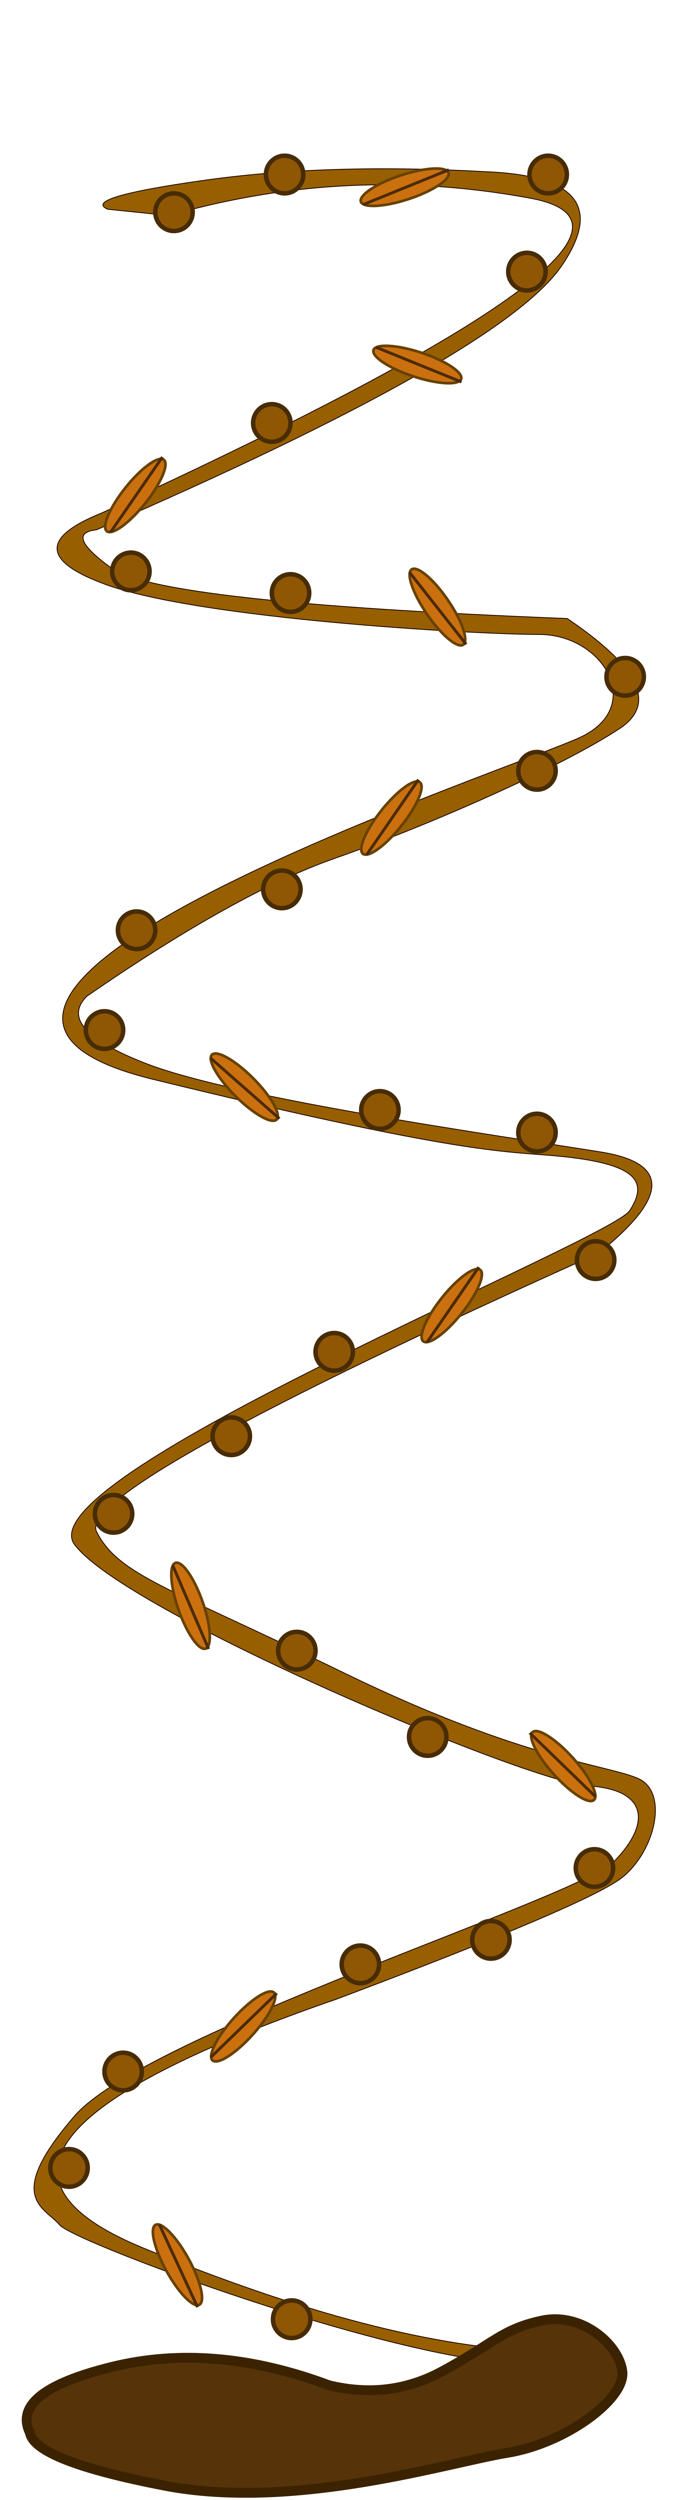 <?xml version="1.0" encoding="utf-8"?>
<svg version="1.1" preserveAspectRatio="xMidYMid meet" viewBox="0 -166.059 712 2792.059" width="712" height="2626" xmlns="http://www.w3.org/2000/svg">
  <defs>
    <path d="M97.86 67.61C78.1 59.01 114.05 48.25 205.7 35.35C297.34 22.45 401.89 19.23 519.33 25.68C621.96 29.44 650.77 64.38 605.77 130.5C560.77 196.61 387.35 294.98 85.51 425.6C60.81 428.29 66.3 442.53 101.97 468.33C137.65 494.13 307.56 512.95 611.73 524.77C692.27 579.06 711.96 619.92 670.8 647.33C609.06 688.45 462.53 753.76 352.22 792.46C278.69 818.26 186.21 869.6 74.81 946.47C50.66 970.12 72.34 995.11 139.84 1021.45C241.09 1060.96 534.15 1102.08 649.4 1120.62C726.23 1132.99 725.4 1170.61 646.93 1233.51C256.18 1408.74 69.05 1512.48 85.51 1544.73C110.21 1593.11 163.71 1606.01 362.93 1702.77C562.14 1799.52 657.63 1805.17 691.38 1820.49C725.13 1835.81 710.31 1900.31 674.09 1930.14C649.94 1950.03 543.48 1995.45 354.69 2066.41C30.91 2178.21 -41.54 2270.94 137.37 2344.58C316.28 2418.22 465.4 2456.78 584.75 2460.26C667.66 2459.55 667.66 2463.86 584.75 2473.2C460.39 2487.21 61.98 2339.53 44.37 2319.05C26.76 2298.57 -18.36 2288.87 60.88 2197.24C140.12 2105.61 624.37 1953.61 664.43 1912.65C704.49 1871.69 703.61 1832.88 635.38 1828.57C567.14 1824.26 117.01 1634.53 60.88 1559.07C4.75 1483.62 659.59 1219.51 681.6 1186.09C703.61 1152.68 686 1135.43 616.67 1126.8C547.33 1118.18 524.22 1131.12 148.93 1039.49C-226.37 947.86 556.14 691.3 627.67 656.81C699.21 622.31 651.89 542.54 580.35 542.54C508.81 542.54 200.65 525.29 95 486.49C24.56 460.61 23.46 434.02 91.7 406.71C547.33 197.59 706.91 80.45 570.44 55.29C433.97 30.14 299.34 36.61 166.53 74.7L97.86 67.61Z" id="b1Rwq3SyMJ"/>
    <path d="M192.95 70.92C192.95 82.53 183.58 91.95 172.04 91.95C160.5 91.95 151.13 82.53 151.13 70.92C151.13 59.32 160.5 49.9 172.04 49.9C183.58 49.9 192.95 59.32 192.95 70.92Z" id="hFsqFpSnY"/>
    <path d="M316.65 28.88C316.65 40.48 307.28 49.9 295.74 49.9C284.2 49.9 274.83 40.48 274.83 28.88C274.83 17.28 284.2 7.86 295.74 7.86C307.28 7.86 316.65 17.28 316.65 28.88Z" id="b1ko5Wjp0H"/>
    <path d="M611.38 28.88C611.38 40.48 602.02 49.9 590.47 49.9C578.93 49.9 569.56 40.48 569.56 28.88C569.56 17.28 578.93 7.86 590.47 7.86C602.02 7.86 611.38 17.28 611.38 28.88Z" id="doJRNFSV7"/>
    <path d="M587.61 137.33C587.61 148.93 578.24 158.35 566.7 158.35C555.16 158.35 545.79 148.93 545.79 137.33C545.79 125.73 555.16 116.31 566.7 116.31C578.24 116.31 587.61 125.73 587.61 137.33Z" id="dpCbJ9UHy"/>
    <path d="M302.35 306.36C302.35 317.96 292.98 327.38 281.43 327.38C269.89 327.38 260.52 317.96 260.52 306.36C260.52 294.75 269.89 285.33 281.43 285.33C292.98 285.33 302.35 294.75 302.35 306.36Z" id="ab1QFzv8o"/>
    <path d="M144.74 472.15C144.74 483.75 135.37 493.17 123.83 493.17C112.29 493.17 102.92 483.75 102.92 472.15C102.92 460.55 112.29 451.13 123.83 451.13C135.37 451.13 144.74 460.55 144.74 472.15Z" id="a32XSfos2J"/>
    <path d="M323.26 496.29C323.26 507.9 313.89 517.32 302.35 517.32C290.8 517.32 281.43 507.9 281.43 496.29C281.43 484.69 290.8 475.27 302.35 475.27C313.89 475.27 323.26 484.69 323.26 496.29Z" id="a1eTZJ6vyR"/>
    <path d="M697.45 589.86C697.45 601.47 688.08 610.88 676.54 610.88C665 610.88 655.63 601.47 655.63 589.86C655.63 578.26 665 568.84 676.54 568.84C688.08 568.84 697.45 578.26 697.45 589.86Z" id="bEMkTC0r"/>
    <path d="M598.84 694.86C598.84 706.46 589.47 715.88 577.93 715.88C566.39 715.88 557.02 706.46 557.02 694.86C557.02 683.26 566.39 673.84 577.93 673.84C589.47 673.84 598.84 683.26 598.84 694.86Z" id="aNymhZOQ4"/>
    <path d="M313.57 827.23C313.57 838.84 304.2 848.26 292.66 848.26C281.12 848.26 271.75 838.84 271.75 827.23C271.75 815.63 281.12 806.21 292.66 806.21C304.2 806.21 313.57 815.63 313.57 827.23Z" id="a1OiRFP9T"/>
    <path d="M151.13 872.94C151.13 884.54 141.76 893.96 130.22 893.96C118.67 893.96 109.31 884.54 109.31 872.94C109.31 861.34 118.67 851.92 130.22 851.92C141.76 851.92 151.13 861.34 151.13 872.94Z" id="d1yIWsBCFy"/>
    <path d="M115.25 984.4C115.25 996.01 105.88 1005.42 94.34 1005.42C82.8 1005.42 73.43 996.01 73.43 984.4C73.43 972.8 82.8 963.38 94.34 963.38C105.88 963.38 115.25 972.8 115.25 984.4Z" id="a2nthBLP84"/>
    <path d="M423.19 1073.66C423.19 1085.26 413.82 1094.68 402.28 1094.68C390.74 1094.68 381.37 1085.26 381.37 1073.66C381.37 1062.06 390.74 1052.64 402.28 1052.64C413.82 1052.64 423.19 1062.06 423.19 1073.66Z" id="b2qUWzxd7W"/>
    <path d="M598.84 1098.89C598.84 1110.49 589.47 1119.91 577.93 1119.91C566.39 1119.91 557.02 1110.49 557.02 1098.89C557.02 1087.28 566.39 1077.86 577.93 1077.86C589.47 1077.86 598.84 1087.28 598.84 1098.89Z" id="b6mrN5ELRy"/>
    <path d="M664.43 1241.29C664.43 1252.89 655.06 1262.31 643.52 1262.31C631.98 1262.31 622.61 1252.89 622.61 1241.29C622.61 1229.69 631.98 1220.27 643.52 1220.27C655.06 1220.27 664.43 1229.69 664.43 1241.29Z" id="badmysIhV"/>
    <path d="M372.12 1343.8C372.12 1355.4 362.75 1364.82 351.21 1364.82C339.67 1364.82 330.3 1355.4 330.3 1343.8C330.3 1332.2 339.67 1322.78 351.21 1322.78C362.75 1322.78 372.12 1332.2 372.12 1343.8Z" id="e2ifNJqvIe"/>
    <path d="M257 1438.02C257 1449.62 247.63 1459.04 236.09 1459.04C224.55 1459.04 215.18 1449.62 215.18 1438.02C215.18 1426.42 224.55 1417 236.09 1417C247.63 1417 257 1426.42 257 1438.02Z" id="eonU8Xyyt"/>
    <path d="M125.37 1524.69C125.37 1536.29 116 1545.71 104.46 1545.71C92.92 1545.71 83.55 1536.29 83.55 1524.69C83.55 1513.09 92.92 1503.67 104.46 1503.67C116 1503.67 125.37 1513.09 125.37 1524.69Z" id="a15v6BJPY3"/>
    <path d="M330.3 1677.54C330.3 1689.15 320.93 1698.56 309.39 1698.56C297.85 1698.56 288.48 1689.15 288.48 1677.54C288.48 1665.94 297.85 1656.52 309.39 1656.52C320.93 1656.52 330.3 1665.94 330.3 1677.54Z" id="b5b3szyuKN"/>
    <path d="M476.68 1773.92C476.68 1785.52 467.31 1794.94 455.76 1794.94C444.22 1794.94 434.85 1785.52 434.85 1773.92C434.85 1762.31 444.22 1752.89 455.76 1752.89C467.31 1752.89 476.68 1762.31 476.68 1773.92Z" id="abddNzpix"/>
    <path d="M663.11 1920.3C663.11 1931.91 653.74 1941.33 642.2 1941.33C630.66 1941.33 621.29 1931.91 621.29 1920.3C621.29 1908.7 630.66 1899.28 642.2 1899.28C653.74 1899.28 663.11 1908.7 663.11 1920.3Z" id="g2xFBD1BLF"/>
    <path d="M547.33 2000.51C547.33 2012.11 537.96 2021.53 526.42 2021.53C514.88 2021.53 505.51 2012.11 505.51 2000.51C505.51 1988.9 514.88 1979.49 526.42 1979.49C537.96 1979.49 547.33 1988.9 547.33 2000.51Z" id="d4tNAtVMNq"/>
    <path d="M401.4 2027.89C401.4 2039.49 392.03 2048.91 380.49 2048.91C368.94 2048.91 359.57 2039.49 359.57 2027.89C359.57 2016.29 368.94 2006.87 380.49 2006.87C392.03 2006.87 401.4 2016.29 401.4 2027.89Z" id="bmITzLItz"/>
    <path d="M136.1 2147.61C136.1 2159.21 126.73 2168.63 115.19 2168.63C103.65 2168.63 94.28 2159.21 94.28 2147.61C94.28 2136.01 103.65 2126.59 115.19 2126.59C126.73 2126.59 136.1 2136.01 136.1 2147.61Z" id="c7tV3tSTM3"/>
    <path d="M75.57 2255.27C75.57 2266.88 66.2 2276.29 54.66 2276.29C43.12 2276.29 33.75 2266.88 33.75 2255.27C33.75 2243.67 43.12 2234.25 54.66 2234.25C66.2 2234.25 75.57 2243.67 75.57 2255.27Z" id="eFzFsWw6C"/>
    <path d="M324.55 2424.23C324.55 2435.83 315.18 2445.25 303.64 2445.25C292.09 2445.25 282.72 2435.83 282.72 2424.23C282.72 2412.63 292.09 2403.21 303.64 2403.21C315.18 2403.21 324.55 2412.63 324.55 2424.23Z" id="baHQkC3Lh"/>
    <path d="M479.05 26.84C481.55 34.12 461.63 47.29 434.59 56.23C407.54 65.17 383.55 66.52 381.04 59.25C378.54 51.97 398.46 38.81 425.5 29.86C452.55 20.92 476.54 19.57 479.05 26.84Z" id="bx4GlHlf5"/>
    <path d="M336.02 137.33L336.02 137.33L262.12 137.33L336.02 137.33Z" id="b5TLG91adn"/>
    <path d="M480.1 25.03L384.54 63.8L383.28 60.82L478.84 22.05L480.1 25.03Z" id="f21xwHW1tb"/>
    <path d="M493.13 257.26C495.64 249.99 475.72 236.82 448.68 227.88C421.63 218.94 397.64 217.59 395.13 224.86C392.62 232.14 412.54 245.3 439.59 254.25C466.63 263.19 490.63 264.54 493.13 257.26Z" id="bplrDEYVb"/>
    <path d="M494.19 259.07L398.63 220.3L397.36 223.29L492.93 262.06L494.19 259.07Z" id="c1RwyPvT8q"/>
    <path d="M160.61 347.4C166.79 352.13 157.56 373.86 140.01 395.91C122.46 417.96 103.19 432.03 97.01 427.3C90.83 422.58 100.06 400.85 117.61 378.8C135.16 356.75 154.43 342.68 160.61 347.4Z" id="d27oNLlo80"/>
    <path d="M160.48 345.32L102.49 429.22L99.76 427.41L157.74 343.51L160.48 345.32Z" id="d4ohdzLl5s"/>
    <path d="M495.37 554.07C488.85 558.34 470.68 542.94 454.8 519.7C438.93 496.47 431.33 474.13 437.85 469.86C444.36 465.59 462.54 480.99 478.41 504.23C494.29 527.47 501.89 549.8 495.37 554.07Z" id="a7LGSzrQNE"/>
    <path d="M497.43 554.59L434.27 474.36L436.89 472.38L500.04 552.62L497.43 554.59Z" id="aJ7puKgA3"/>
    <path d="M446.98 707.66C453.16 712.39 443.93 734.12 426.38 756.17C408.83 778.22 389.56 792.29 383.38 787.57C377.2 782.84 386.43 761.11 403.98 739.06C421.53 717.01 440.8 702.94 446.98 707.66Z" id="a2J0sJiujL"/>
    <path d="M446.84 705.58L388.86 789.48L386.13 787.67L444.11 703.77L446.84 705.58Z" id="b7CaL3ofUL"/>
    <path d="M286.74 1084.42C281.12 1089.78 260.39 1077.88 240.46 1057.86C220.54 1037.84 208.92 1017.23 214.54 1011.87C220.15 1006.51 240.88 1018.41 260.81 1038.44C280.73 1058.46 292.35 1079.06 286.74 1084.42Z" id="bRYDf5r8f"/>
    <path d="M288.86 1084.57L211.85 1016.93L214.06 1014.52L291.06 1082.16L288.86 1084.57Z" id="e2s9Ggtds"/>
    <path d="M514.42 1252.19C520.6 1256.91 511.38 1278.64 493.82 1300.69C476.27 1322.74 457.01 1336.81 450.82 1332.09C444.64 1327.37 453.87 1305.63 471.42 1283.58C488.97 1261.53 508.24 1247.47 514.42 1252.19Z" id="c4kRMZNtrQ"/>
    <path d="M514.29 1250.11L456.3 1334.01L453.57 1332.19L511.55 1248.29L514.29 1250.11Z" id="c2RSSWDCbM"/>
    <path d="M207.38 1675.28C199.97 1677.77 186.41 1658.34 177.13 1631.9C167.85 1605.46 166.34 1581.96 173.75 1579.47C181.17 1576.97 194.72 1596.41 204 1622.85C213.28 1649.29 214.8 1672.78 207.38 1675.28Z" id="i27d5ALQsu"/>
    <path d="M209.24 1676.3L169.12 1582.92L172.16 1581.66L212.28 1675.05L209.24 1676.3Z" id="eC7o8azP"/>
    <path d="M573.12 1768.45C579 1763.37 599.11 1776.25 618.01 1797.2C636.91 1818.15 647.49 1839.29 641.61 1844.37C635.74 1849.46 615.62 1836.58 596.72 1815.62C577.82 1794.67 567.25 1773.53 573.12 1768.45Z" id="ewbUFD1rt"/>
    <path d="M571.01 1768.2L644.54 1839.45L642.22 1841.75L568.69 1770.5L571.01 1768.2Z" id="g2K5UFA6LF"/>
    <path d="M283.7 2059.29C277.83 2054.2 257.71 2067.09 238.81 2088.04C219.91 2108.99 209.34 2130.13 215.21 2135.21C221.09 2140.3 241.2 2127.41 260.1 2106.46C279 2085.51 289.58 2064.37 283.7 2059.29Z" id="e1kIRlqO01"/>
    <path d="M285.81 2059.04L212.28 2130.29L214.6 2132.59L288.13 2061.33L285.81 2059.04Z" id="a1QlwJZgYe"/>
    <path d="M200.39 2408.07C207.3 2404.44 201.94 2381.49 188.43 2356.86C174.93 2332.23 158.35 2315.18 151.45 2318.82C144.54 2322.45 149.9 2345.4 163.41 2370.03C176.91 2394.66 193.49 2411.71 200.39 2408.07Z" id="f5eXCTD3r"/>
    <path d="M199.9 2410.1L157.18 2317.83L154.17 2319.17L196.89 2411.44L199.9 2410.1Z" id="b2sQDO6Dyg"/>
    <path d="M161.66 2610.15C306.94 2638.18 478.63 2584.28 544.66 2573.5C610.69 2562.72 676.73 2513.13 673.43 2482.95C670.12 2452.77 628.3 2416.11 583.18 2425.82C538.06 2435.52 529.25 2451.69 470.92 2482.95C432.03 2503.79 390.21 2508.82 345.46 2498.04C258.88 2465.7 177.8 2458.87 102.23 2477.56C26.66 2496.24 -3.79 2520.68 10.88 2550.86C14.55 2571.7 64.81 2591.47 161.66 2610.15Z" id="hiFGxO87X"/>
  </defs>
  <g>
    <g>
      <g>
        <path d="M97.86 67.61C78.1 59.01 114.05 48.25 205.7 35.35C297.34 22.45 401.89 19.23 519.33 25.68C621.96 29.44 650.77 64.38 605.77 130.5C560.77 196.61 387.35 294.98 85.51 425.6C60.81 428.29 66.3 442.53 101.97 468.33C137.65 494.13 307.56 512.95 611.73 524.77C692.27 579.06 711.96 619.92 670.8 647.33C609.06 688.45 462.53 753.76 352.22 792.46C278.69 818.26 186.21 869.6 74.81 946.47C50.66 970.12 72.34 995.11 139.84 1021.45C241.09 1060.96 534.15 1102.08 649.4 1120.62C726.23 1132.99 725.4 1170.61 646.93 1233.51C256.18 1408.74 69.05 1512.48 85.51 1544.73C110.21 1593.11 163.71 1606.01 362.93 1702.77C562.14 1799.52 657.63 1805.17 691.38 1820.49C725.13 1835.81 710.31 1900.31 674.09 1930.14C649.94 1950.03 543.48 1995.45 354.69 2066.41C30.91 2178.21 -41.54 2270.94 137.37 2344.58C316.28 2418.22 465.4 2456.78 584.75 2460.26C667.66 2459.55 667.66 2463.86 584.75 2473.2C460.39 2487.21 61.98 2339.53 44.37 2319.05C26.76 2298.57 -18.36 2288.87 60.88 2197.24C140.12 2105.61 624.37 1953.61 664.43 1912.65C704.49 1871.69 703.61 1832.88 635.38 1828.57C567.14 1824.26 117.01 1634.53 60.88 1559.07C4.75 1483.62 659.59 1219.51 681.6 1186.09C703.61 1152.68 686 1135.43 616.67 1126.8C547.33 1118.18 524.22 1131.12 148.93 1039.49C-226.37 947.86 556.14 691.3 627.67 656.81C699.21 622.31 651.89 542.54 580.35 542.54C508.81 542.54 200.65 525.29 95 486.49C24.56 460.61 23.46 434.02 91.7 406.71C547.33 197.59 706.91 80.45 570.44 55.29C433.97 30.14 299.34 36.61 166.53 74.7L97.86 67.61Z" transform="matrix(1, 0, 0, 1, 0, 0)" opacity="1" fill="#985f00" fill-opacity="1"/>
        <g>
          <path d="M97.86 67.61C78.1 59.01 114.05 48.25 205.7 35.35C297.34 22.45 401.89 19.23 519.33 25.68C621.96 29.44 650.77 64.38 605.77 130.5C560.77 196.61 387.35 294.98 85.51 425.6C60.81 428.29 66.3 442.53 101.97 468.33C137.65 494.13 307.56 512.95 611.73 524.77C692.27 579.06 711.96 619.92 670.8 647.33C609.06 688.45 462.53 753.76 352.22 792.46C278.69 818.26 186.21 869.6 74.81 946.47C50.66 970.12 72.34 995.11 139.84 1021.45C241.09 1060.96 534.15 1102.08 649.4 1120.62C726.23 1132.99 725.4 1170.61 646.93 1233.51C256.18 1408.74 69.05 1512.48 85.51 1544.73C110.21 1593.11 163.71 1606.01 362.93 1702.77C562.14 1799.52 657.63 1805.17 691.38 1820.49C725.13 1835.81 710.31 1900.31 674.09 1930.14C649.94 1950.03 543.48 1995.45 354.69 2066.41C30.91 2178.21 -41.54 2270.94 137.37 2344.58C316.28 2418.22 465.4 2456.78 584.75 2460.26C667.66 2459.55 667.66 2463.86 584.75 2473.2C460.39 2487.21 61.98 2339.53 44.37 2319.05C26.76 2298.57 -18.36 2288.87 60.88 2197.24C140.12 2105.61 624.37 1953.61 664.43 1912.65C704.49 1871.69 703.61 1832.88 635.38 1828.57C567.14 1824.26 117.01 1634.53 60.88 1559.07C4.75 1483.62 659.59 1219.51 681.6 1186.09C703.61 1152.68 686 1135.43 616.67 1126.8C547.33 1118.18 524.22 1131.12 148.93 1039.49C-226.37 947.86 556.14 691.3 627.67 656.81C699.21 622.31 651.89 542.54 580.35 542.54C508.81 542.54 200.65 525.29 95 486.49C24.56 460.61 23.46 434.02 91.7 406.71C547.33 197.59 706.91 80.45 570.44 55.29C433.97 30.14 299.34 36.61 166.53 74.7L97.86 67.61Z" transform="matrix(1, 0, 0, 1, 0, 0)" opacity="1" fill-opacity="0" stroke="#230d00" stroke-width="1" stroke-opacity="1"/>
        </g>
      </g>
      <g>
        <path d="M192.95 70.92C192.95 82.53 183.58 91.95 172.04 91.95C160.5 91.95 151.13 82.53 151.13 70.92C151.13 59.32 160.5 49.9 172.04 49.9C183.58 49.9 192.95 59.32 192.95 70.92Z" transform="matrix(1, 0, 0, 1, 0, 0)" opacity="1" fill="#8f5604" fill-opacity="1"/>
        <g>
          <path d="M192.95 70.92C192.95 82.53 183.58 91.95 172.04 91.95C160.5 91.95 151.13 82.53 151.13 70.92C151.13 59.32 160.5 49.9 172.04 49.9C183.58 49.9 192.95 59.32 192.95 70.92Z" transform="matrix(1, 0, 0, 1, 0, 0)" opacity="1" fill-opacity="0" stroke="#472c06" stroke-width="5" stroke-opacity="1"/>
        </g>
      </g>
      <g>
        <path d="M316.65 28.88C316.65 40.48 307.28 49.9 295.74 49.9C284.2 49.9 274.83 40.48 274.83 28.88C274.83 17.28 284.2 7.86 295.74 7.86C307.28 7.86 316.65 17.28 316.65 28.88Z" transform="matrix(1, 0, 0, 1, 0, 0)" opacity="1" fill="#8f5604" fill-opacity="1"/>
        <g>
          <path d="M316.65 28.88C316.65 40.48 307.28 49.9 295.74 49.9C284.2 49.9 274.83 40.48 274.83 28.88C274.83 17.28 284.2 7.86 295.74 7.86C307.28 7.86 316.65 17.28 316.65 28.88Z" transform="matrix(1, 0, 0, 1, 0, 0)" opacity="1" fill-opacity="0" stroke="#472c06" stroke-width="5" stroke-opacity="1"/>
        </g>
      </g>
      <g>
        <path d="M611.38 28.88C611.38 40.48 602.02 49.9 590.47 49.9C578.93 49.9 569.56 40.48 569.56 28.88C569.56 17.28 578.93 7.86 590.47 7.86C602.02 7.86 611.38 17.28 611.38 28.88Z" transform="matrix(1, 0, 0, 1, 0, 0)" opacity="1" fill="#8f5604" fill-opacity="1"/>
        <g>
          <path d="M611.38 28.88C611.38 40.48 602.02 49.9 590.47 49.9C578.93 49.9 569.56 40.48 569.56 28.88C569.56 17.28 578.93 7.86 590.47 7.86C602.02 7.86 611.38 17.28 611.38 28.88Z" transform="matrix(1, 0, 0, 1, 0, 0)" opacity="1" fill-opacity="0" stroke="#472c06" stroke-width="5" stroke-opacity="1"/>
        </g>
      </g>
      <g>
        <path d="M587.61 137.33C587.61 148.93 578.24 158.35 566.7 158.35C555.16 158.35 545.79 148.93 545.79 137.33C545.79 125.73 555.16 116.31 566.7 116.31C578.24 116.31 587.61 125.73 587.61 137.33Z" transform="matrix(1, 0, 0, 1, 0, 0)" opacity="1" fill="#8f5604" fill-opacity="1"/>
        <g>
          <path d="M587.61 137.33C587.61 148.93 578.24 158.35 566.7 158.35C555.16 158.35 545.79 148.93 545.79 137.33C545.79 125.73 555.16 116.31 566.7 116.31C578.24 116.31 587.61 125.73 587.61 137.33Z" transform="matrix(1, 0, 0, 1, 0, 0)" opacity="1" fill-opacity="0" stroke="#472c06" stroke-width="5" stroke-opacity="1"/>
        </g>
      </g>
      <g>
        <path d="M302.35 306.36C302.35 317.96 292.98 327.38 281.43 327.38C269.89 327.38 260.52 317.96 260.52 306.36C260.52 294.75 269.89 285.33 281.43 285.33C292.98 285.33 302.35 294.75 302.35 306.36Z" transform="matrix(1, 0, 0, 1, 0, 0)" opacity="1" fill="#8f5604" fill-opacity="1"/>
        <g>
          <path d="M302.35 306.36C302.35 317.96 292.98 327.38 281.43 327.38C269.89 327.38 260.52 317.96 260.52 306.36C260.52 294.75 269.89 285.33 281.43 285.33C292.98 285.33 302.35 294.75 302.35 306.36Z" transform="matrix(1, 0, 0, 1, 0, 0)" opacity="1" fill-opacity="0" stroke="#472c06" stroke-width="5" stroke-opacity="1"/>
        </g>
      </g>
      <g>
        <path d="M144.74 472.15C144.74 483.75 135.37 493.17 123.83 493.17C112.29 493.17 102.92 483.75 102.92 472.15C102.92 460.55 112.29 451.13 123.83 451.13C135.37 451.13 144.74 460.55 144.74 472.15Z" transform="matrix(1, 0, 0, 1, 0, 0)" opacity="1" fill="#8f5604" fill-opacity="1"/>
        <g>
          <path d="M144.74 472.15C144.74 483.75 135.37 493.17 123.83 493.17C112.29 493.17 102.92 483.75 102.92 472.15C102.92 460.55 112.29 451.13 123.83 451.13C135.37 451.13 144.74 460.55 144.74 472.15Z" transform="matrix(1, 0, 0, 1, 0, 0)" opacity="1" fill-opacity="0" stroke="#472c06" stroke-width="5" stroke-opacity="1"/>
        </g>
      </g>
      <g>
        <path d="M323.26 496.29C323.26 507.9 313.89 517.32 302.35 517.32C290.8 517.32 281.43 507.9 281.43 496.29C281.43 484.69 290.8 475.27 302.35 475.27C313.89 475.27 323.26 484.69 323.26 496.29Z" transform="matrix(1, 0, 0, 1, 0, 0)" opacity="1" fill="#8f5604" fill-opacity="1"/>
        <g>
          <path d="M323.26 496.29C323.26 507.9 313.89 517.32 302.35 517.32C290.8 517.32 281.43 507.9 281.43 496.29C281.43 484.69 290.8 475.27 302.35 475.27C313.89 475.27 323.26 484.69 323.26 496.29Z" transform="matrix(1, 0, 0, 1, 0, 0)" opacity="1" fill-opacity="0" stroke="#472c06" stroke-width="5" stroke-opacity="1"/>
        </g>
      </g>
      <g>
        <path d="M697.45 589.86C697.45 601.47 688.08 610.88 676.54 610.88C665 610.88 655.63 601.47 655.63 589.86C655.63 578.26 665 568.84 676.54 568.84C688.08 568.84 697.45 578.26 697.45 589.86Z" transform="matrix(1, 0, 0, 1, 0, 0)" opacity="1" fill="#8f5604" fill-opacity="1"/>
        <g>
          <path d="M697.45 589.86C697.45 601.47 688.08 610.88 676.54 610.88C665 610.88 655.63 601.47 655.63 589.86C655.63 578.26 665 568.84 676.54 568.84C688.08 568.84 697.45 578.26 697.45 589.86Z" transform="matrix(1, 0, 0, 1, 0, 0)" opacity="1" fill-opacity="0" stroke="#472c06" stroke-width="5" stroke-opacity="1"/>
        </g>
      </g>
      <g>
        <path d="M598.84 694.86C598.84 706.46 589.47 715.88 577.93 715.88C566.39 715.88 557.02 706.46 557.02 694.86C557.02 683.26 566.39 673.84 577.93 673.84C589.47 673.84 598.84 683.26 598.84 694.86Z" transform="matrix(1, 0, 0, 1, 0, 0)" opacity="1" fill="#8f5604" fill-opacity="1"/>
        <g>
          <path d="M598.84 694.86C598.84 706.46 589.47 715.88 577.93 715.88C566.39 715.88 557.02 706.46 557.02 694.86C557.02 683.26 566.39 673.84 577.93 673.84C589.47 673.84 598.84 683.26 598.84 694.86Z" transform="matrix(1, 0, 0, 1, 0, 0)" opacity="1" fill-opacity="0" stroke="#472c06" stroke-width="5" stroke-opacity="1"/>
        </g>
      </g>
      <g>
        <path d="M313.57 827.23C313.57 838.84 304.2 848.26 292.66 848.26C281.12 848.26 271.75 838.84 271.75 827.23C271.75 815.63 281.12 806.21 292.66 806.21C304.2 806.21 313.57 815.63 313.57 827.23Z" transform="matrix(1, 0, 0, 1, 0, 0)" opacity="1" fill="#8f5604" fill-opacity="1"/>
        <g>
          <path d="M313.57 827.23C313.57 838.84 304.2 848.26 292.66 848.26C281.12 848.26 271.75 838.84 271.75 827.23C271.75 815.63 281.12 806.21 292.66 806.21C304.2 806.21 313.57 815.63 313.57 827.23Z" transform="matrix(1, 0, 0, 1, 0, 0)" opacity="1" fill-opacity="0" stroke="#472c06" stroke-width="5" stroke-opacity="1"/>
        </g>
      </g>
      <g>
        <path d="M151.13 872.94C151.13 884.54 141.76 893.96 130.22 893.96C118.67 893.96 109.31 884.54 109.31 872.94C109.31 861.34 118.67 851.92 130.22 851.92C141.76 851.92 151.13 861.34 151.13 872.94Z" transform="matrix(1, 0, 0, 1, 0, 0)" opacity="1" fill="#8f5604" fill-opacity="1"/>
        <g>
          <path d="M151.13 872.94C151.13 884.54 141.76 893.96 130.22 893.96C118.67 893.96 109.31 884.54 109.31 872.94C109.31 861.34 118.67 851.92 130.22 851.92C141.76 851.92 151.13 861.34 151.13 872.94Z" transform="matrix(1, 0, 0, 1, 0, 0)" opacity="1" fill-opacity="0" stroke="#472c06" stroke-width="5" stroke-opacity="1"/>
        </g>
      </g>
      <g>
        <path d="M115.25 984.4C115.25 996.01 105.88 1005.42 94.34 1005.42C82.8 1005.42 73.43 996.01 73.43 984.4C73.43 972.8 82.8 963.38 94.34 963.38C105.88 963.38 115.25 972.8 115.25 984.4Z" transform="matrix(1, 0, 0, 1, 0, 0)" opacity="1" fill="#8f5604" fill-opacity="1"/>
        <g>
          <path d="M115.25 984.4C115.25 996.01 105.88 1005.42 94.34 1005.42C82.8 1005.42 73.43 996.01 73.43 984.4C73.43 972.8 82.8 963.38 94.34 963.38C105.88 963.38 115.25 972.8 115.25 984.4Z" transform="matrix(1, 0, 0, 1, 0, 0)" opacity="1" fill-opacity="0" stroke="#472c06" stroke-width="5" stroke-opacity="1"/>
        </g>
      </g>
      <g>
        <path d="M423.19 1073.66C423.19 1085.26 413.82 1094.68 402.28 1094.68C390.74 1094.68 381.37 1085.26 381.37 1073.66C381.37 1062.06 390.74 1052.64 402.28 1052.64C413.82 1052.64 423.19 1062.06 423.19 1073.66Z" transform="matrix(1, 0, 0, 1, 0, 0)" opacity="1" fill="#8f5604" fill-opacity="1"/>
        <g>
          <path d="M423.19 1073.66C423.19 1085.26 413.82 1094.68 402.28 1094.68C390.74 1094.68 381.37 1085.26 381.37 1073.66C381.37 1062.06 390.74 1052.64 402.28 1052.64C413.82 1052.64 423.19 1062.06 423.19 1073.66Z" transform="matrix(1, 0, 0, 1, 0, 0)" opacity="1" fill-opacity="0" stroke="#472c06" stroke-width="5" stroke-opacity="1"/>
        </g>
      </g>
      <g>
        <path d="M598.84 1098.89C598.84 1110.49 589.47 1119.91 577.93 1119.91C566.39 1119.91 557.02 1110.49 557.02 1098.89C557.02 1087.28 566.39 1077.86 577.93 1077.86C589.47 1077.86 598.84 1087.28 598.84 1098.89Z" transform="matrix(1, 0, 0, 1, 0, 0)" opacity="1" fill="#8f5604" fill-opacity="1"/>
        <g>
          <path d="M598.84 1098.89C598.84 1110.49 589.47 1119.91 577.93 1119.91C566.39 1119.91 557.02 1110.49 557.02 1098.89C557.02 1087.28 566.39 1077.86 577.93 1077.86C589.47 1077.86 598.84 1087.28 598.84 1098.89Z" transform="matrix(1, 0, 0, 1, 0, 0)" opacity="1" fill-opacity="0" stroke="#472c06" stroke-width="5" stroke-opacity="1"/>
        </g>
      </g>
      <g>
        <path d="M664.43 1241.29C664.43 1252.89 655.06 1262.31 643.52 1262.31C631.98 1262.31 622.61 1252.89 622.61 1241.29C622.61 1229.69 631.98 1220.27 643.52 1220.27C655.06 1220.27 664.43 1229.69 664.43 1241.29Z" transform="matrix(1, 0, 0, 1, 0, 0)" opacity="1" fill="#8f5604" fill-opacity="1"/>
        <g>
          <path d="M664.43 1241.29C664.43 1252.89 655.06 1262.31 643.52 1262.31C631.98 1262.31 622.61 1252.89 622.61 1241.29C622.61 1229.69 631.98 1220.27 643.52 1220.27C655.06 1220.27 664.43 1229.69 664.43 1241.29Z" transform="matrix(1, 0, 0, 1, 0, 0)" opacity="1" fill-opacity="0" stroke="#472c06" stroke-width="5" stroke-opacity="1"/>
        </g>
      </g>
      <g>
        <path d="M372.12 1343.8C372.12 1355.4 362.75 1364.82 351.21 1364.82C339.67 1364.82 330.3 1355.4 330.3 1343.8C330.3 1332.2 339.67 1322.78 351.21 1322.78C362.75 1322.78 372.12 1332.2 372.12 1343.8Z" transform="matrix(1, 0, 0, 1, 0, 0)" opacity="1" fill="#8f5604" fill-opacity="1"/>
        <g>
          <path d="M372.12 1343.8C372.12 1355.4 362.75 1364.82 351.21 1364.82C339.67 1364.82 330.3 1355.4 330.3 1343.8C330.3 1332.2 339.67 1322.78 351.21 1322.78C362.75 1322.78 372.12 1332.2 372.12 1343.8Z" transform="matrix(1, 0, 0, 1, 0, 0)" opacity="1" fill-opacity="0" stroke="#472c06" stroke-width="5" stroke-opacity="1"/>
        </g>
      </g>
      <g>
        <path d="M257 1438.02C257 1449.62 247.63 1459.04 236.09 1459.04C224.55 1459.04 215.18 1449.62 215.18 1438.02C215.18 1426.42 224.55 1417 236.09 1417C247.63 1417 257 1426.42 257 1438.02Z" transform="matrix(1, 0, 0, 1, 0, 0)" opacity="1" fill="#8f5604" fill-opacity="1"/>
        <g>
          <path d="M257 1438.02C257 1449.62 247.63 1459.04 236.09 1459.04C224.55 1459.04 215.18 1449.62 215.18 1438.02C215.18 1426.42 224.55 1417 236.09 1417C247.63 1417 257 1426.42 257 1438.02Z" transform="matrix(1, 0, 0, 1, 0, 0)" opacity="1" fill-opacity="0" stroke="#472c06" stroke-width="5" stroke-opacity="1"/>
        </g>
      </g>
      <g>
        <path d="M125.37 1524.69C125.37 1536.29 116 1545.71 104.46 1545.71C92.92 1545.71 83.55 1536.29 83.55 1524.69C83.55 1513.09 92.92 1503.67 104.46 1503.67C116 1503.67 125.37 1513.09 125.37 1524.69Z" transform="matrix(1, 0, 0, 1, 0, 0)" opacity="1" fill="#8f5604" fill-opacity="1"/>
        <g>
          <path d="M125.37 1524.69C125.37 1536.29 116 1545.71 104.46 1545.71C92.92 1545.71 83.55 1536.29 83.55 1524.69C83.55 1513.09 92.92 1503.67 104.46 1503.67C116 1503.67 125.37 1513.09 125.37 1524.69Z" transform="matrix(1, 0, 0, 1, 0, 0)" opacity="1" fill-opacity="0" stroke="#472c06" stroke-width="5" stroke-opacity="1"/>
        </g>
      </g>
      <g>
        <path d="M330.3 1677.54C330.3 1689.15 320.93 1698.56 309.39 1698.56C297.85 1698.56 288.48 1689.15 288.48 1677.54C288.48 1665.94 297.85 1656.52 309.39 1656.52C320.93 1656.52 330.3 1665.94 330.3 1677.54Z" transform="matrix(1, 0, 0, 1, 0, 0)" opacity="1" fill="#8f5604" fill-opacity="1"/>
        <g>
          <path d="M330.3 1677.54C330.3 1689.15 320.93 1698.56 309.39 1698.56C297.85 1698.56 288.48 1689.15 288.48 1677.54C288.48 1665.94 297.85 1656.52 309.39 1656.52C320.93 1656.52 330.3 1665.94 330.3 1677.54Z" transform="matrix(1, 0, 0, 1, 0, 0)" opacity="1" fill-opacity="0" stroke="#472c06" stroke-width="5" stroke-opacity="1"/>
        </g>
      </g>
      <g>
        <path d="M476.68 1773.92C476.68 1785.52 467.31 1794.94 455.76 1794.94C444.22 1794.94 434.85 1785.52 434.85 1773.92C434.85 1762.31 444.22 1752.89 455.76 1752.89C467.31 1752.89 476.68 1762.31 476.68 1773.92Z" transform="matrix(1, 0, 0, 1, 0, 0)" opacity="1" fill="#8f5604" fill-opacity="1"/>
        <g>
          <path d="M476.68 1773.92C476.68 1785.52 467.31 1794.94 455.76 1794.94C444.22 1794.94 434.85 1785.52 434.85 1773.92C434.85 1762.31 444.22 1752.89 455.76 1752.89C467.31 1752.89 476.68 1762.31 476.68 1773.92Z" transform="matrix(1, 0, 0, 1, 0, 0)" opacity="1" fill-opacity="0" stroke="#472c06" stroke-width="5" stroke-opacity="1"/>
        </g>
      </g>
      <g>
        <path d="M663.11 1920.3C663.11 1931.91 653.74 1941.33 642.2 1941.33C630.66 1941.33 621.29 1931.91 621.29 1920.3C621.29 1908.7 630.66 1899.28 642.2 1899.28C653.74 1899.28 663.11 1908.7 663.11 1920.3Z" transform="matrix(1, 0, 0, 1, 0, 0)" opacity="1" fill="#8f5604" fill-opacity="1"/>
        <g>
          <path d="M663.11 1920.3C663.11 1931.91 653.74 1941.33 642.2 1941.33C630.66 1941.33 621.29 1931.91 621.29 1920.3C621.29 1908.7 630.66 1899.28 642.2 1899.28C653.74 1899.28 663.11 1908.7 663.11 1920.3Z" transform="matrix(1, 0, 0, 1, 0, 0)" opacity="1" fill-opacity="0" stroke="#472c06" stroke-width="5" stroke-opacity="1"/>
        </g>
      </g>
      <g>
        <path d="M547.33 2000.51C547.33 2012.11 537.96 2021.53 526.42 2021.53C514.88 2021.53 505.51 2012.11 505.51 2000.51C505.51 1988.9 514.88 1979.49 526.42 1979.49C537.96 1979.49 547.33 1988.9 547.33 2000.51Z" transform="matrix(1, 0, 0, 1, 0, 0)" opacity="1" fill="#8f5604" fill-opacity="1"/>
        <g>
          <path d="M547.33 2000.51C547.33 2012.11 537.96 2021.53 526.42 2021.53C514.88 2021.53 505.51 2012.11 505.51 2000.51C505.51 1988.9 514.88 1979.49 526.42 1979.49C537.96 1979.49 547.33 1988.9 547.33 2000.51Z" transform="matrix(1, 0, 0, 1, 0, 0)" opacity="1" fill-opacity="0" stroke="#472c06" stroke-width="5" stroke-opacity="1"/>
        </g>
      </g>
      <g>
        <path d="M401.4 2027.89C401.4 2039.49 392.03 2048.91 380.49 2048.91C368.94 2048.91 359.57 2039.49 359.57 2027.89C359.57 2016.29 368.94 2006.87 380.49 2006.87C392.03 2006.87 401.4 2016.29 401.4 2027.89Z" transform="matrix(1, 0, 0, 1, 0, 0)" opacity="1" fill="#8f5604" fill-opacity="1"/>
        <g>
          <path d="M401.4 2027.89C401.4 2039.49 392.03 2048.91 380.49 2048.91C368.94 2048.91 359.57 2039.49 359.57 2027.89C359.57 2016.29 368.94 2006.87 380.49 2006.87C392.03 2006.87 401.4 2016.29 401.4 2027.89Z" transform="matrix(1, 0, 0, 1, 0, 0)" opacity="1" fill-opacity="0" stroke="#472c06" stroke-width="5" stroke-opacity="1"/>
        </g>
      </g>
      <g>
        <path d="M136.1 2147.61C136.1 2159.21 126.73 2168.63 115.19 2168.63C103.65 2168.63 94.28 2159.21 94.28 2147.61C94.28 2136.01 103.65 2126.59 115.19 2126.59C126.73 2126.59 136.1 2136.01 136.1 2147.61Z" transform="matrix(1, 0, 0, 1, 0, 0)" opacity="1" fill="#8f5604" fill-opacity="1"/>
        <g>
          <path d="M136.1 2147.61C136.1 2159.21 126.73 2168.63 115.19 2168.63C103.65 2168.63 94.28 2159.21 94.28 2147.61C94.28 2136.01 103.65 2126.59 115.19 2126.59C126.73 2126.59 136.1 2136.01 136.1 2147.61Z" transform="matrix(1, 0, 0, 1, 0, 0)" opacity="1" fill-opacity="0" stroke="#472c06" stroke-width="5" stroke-opacity="1"/>
        </g>
      </g>
      <g>
        <path d="M75.57 2255.27C75.57 2266.88 66.2 2276.29 54.66 2276.29C43.12 2276.29 33.75 2266.88 33.75 2255.27C33.75 2243.67 43.12 2234.25 54.66 2234.25C66.2 2234.25 75.57 2243.67 75.57 2255.27Z" transform="matrix(1, 0, 0, 1, 0, 0)" opacity="1" fill="#8f5604" fill-opacity="1"/>
        <g>
          <path d="M75.57 2255.27C75.57 2266.88 66.2 2276.29 54.66 2276.29C43.12 2276.29 33.75 2266.88 33.75 2255.27C33.75 2243.67 43.12 2234.25 54.66 2234.25C66.2 2234.25 75.57 2243.67 75.57 2255.27Z" transform="matrix(1, 0, 0, 1, 0, 0)" opacity="1" fill-opacity="0" stroke="#472c06" stroke-width="5" stroke-opacity="1"/>
        </g>
      </g>
      <g>
        <path d="M324.55 2424.23C324.55 2435.83 315.18 2445.25 303.64 2445.25C292.09 2445.25 282.72 2435.83 282.72 2424.23C282.72 2412.63 292.09 2403.21 303.64 2403.21C315.18 2403.21 324.55 2412.63 324.55 2424.23Z" transform="matrix(1, 0, 0, 1, 0, 0)" opacity="1" fill="#8f5604" fill-opacity="1"/>
        <g>
          <path d="M324.55 2424.23C324.55 2435.83 315.18 2445.25 303.64 2445.25C292.09 2445.25 282.72 2435.83 282.72 2424.23C282.72 2412.63 292.09 2403.21 303.64 2403.21C315.18 2403.21 324.55 2412.63 324.55 2424.23Z" transform="matrix(1, 0, 0, 1, 0, 0)" opacity="1" fill-opacity="0" stroke="#472c06" stroke-width="5" stroke-opacity="1"/>
        </g>
      </g>
      <g>
        <path d="M479.05 26.84C481.55 34.12 461.63 47.29 434.59 56.23C407.54 65.17 383.55 66.52 381.04 59.25C378.54 51.97 398.46 38.81 425.5 29.86C452.55 20.92 476.54 19.57 479.05 26.84Z" transform="matrix(1, 0, 0, 1, 0, 0)" opacity="1" fill="#cb700e" fill-opacity="1"/>
        <g>
          <path d="M479.05 26.84C481.55 34.12 461.63 47.29 434.59 56.23C407.54 65.17 383.55 66.52 381.04 59.25C378.54 51.97 398.46 38.81 425.5 29.86C452.55 20.92 476.54 19.57 479.05 26.84Z" transform="matrix(1, 0, 0, 1, 0, 0)" opacity="1" fill-opacity="0" stroke="#664203" stroke-width="3" stroke-opacity="1"/>
        </g>
      </g>
      <g>
        <path d="M336.02 137.33L336.02 137.33L262.12 137.33L336.02 137.33Z" transform="matrix(1, 0, 0, 1, 0, 0)" opacity="1" fill="#cb700e" fill-opacity="1"/>
      </g>
      <g>
        <path d="M480.1 25.03L384.54 63.8L383.28 60.82L478.84 22.05L480.1 25.03Z" transform="matrix(1, 0, 0, 1, 0, 0)" opacity="1" fill="#4b2b08" fill-opacity="1"/>
      </g>
      <g>
        <path d="M493.13 257.26C495.64 249.99 475.72 236.82 448.68 227.88C421.63 218.94 397.64 217.59 395.13 224.86C392.62 232.14 412.54 245.3 439.59 254.25C466.63 263.19 490.63 264.54 493.13 257.26Z" transform="matrix(1, 0, 0, 1, 0, 0)" opacity="1" fill="#cb700e" fill-opacity="1"/>
        <g>
          <path d="M493.13 257.26C495.64 249.99 475.72 236.82 448.68 227.88C421.63 218.94 397.64 217.59 395.13 224.86C392.62 232.14 412.54 245.3 439.59 254.25C466.63 263.19 490.63 264.54 493.13 257.26Z" transform="matrix(1, 0, 0, 1, 0, 0)" opacity="1" fill-opacity="0" stroke="#664203" stroke-width="3" stroke-opacity="1"/>
        </g>
      </g>
      <g>
        <path d="M494.19 259.07L398.63 220.3L397.36 223.29L492.93 262.06L494.19 259.07Z" transform="matrix(1, 0, 0, 1, 0, 0)" opacity="1" fill="#4b2b08" fill-opacity="1"/>
      </g>
      <g>
        <path d="M160.61 347.4C166.79 352.13 157.56 373.86 140.01 395.91C122.46 417.96 103.19 432.03 97.01 427.3C90.83 422.58 100.06 400.85 117.61 378.8C135.16 356.75 154.43 342.68 160.61 347.4Z" transform="matrix(1, 0, 0, 1, 0, 0)" opacity="1" fill="#cb700e" fill-opacity="1"/>
        <g>
          <path d="M160.61 347.4C166.79 352.13 157.56 373.86 140.01 395.91C122.46 417.96 103.19 432.03 97.01 427.3C90.83 422.58 100.06 400.85 117.61 378.8C135.16 356.75 154.43 342.68 160.61 347.4Z" transform="matrix(1, 0, 0, 1, 0, 0)" opacity="1" fill-opacity="0" stroke="#664203" stroke-width="3" stroke-opacity="1"/>
        </g>
      </g>
      <g>
        <path d="M160.48 345.32L102.49 429.22L99.76 427.41L157.74 343.51L160.48 345.32Z" transform="matrix(1, 0, 0, 1, 0, 0)" opacity="1" fill="#4b2b08" fill-opacity="1"/>
      </g>
      <g>
        <path d="M495.37 554.07C488.85 558.34 470.68 542.94 454.8 519.7C438.93 496.47 431.33 474.13 437.85 469.86C444.36 465.59 462.54 480.99 478.41 504.23C494.29 527.47 501.89 549.8 495.37 554.07Z" transform="matrix(1, 0, 0, 1, 0, 0)" opacity="1" fill="#cb700e" fill-opacity="1"/>
        <g>
          <path d="M495.37 554.07C488.85 558.34 470.68 542.94 454.8 519.7C438.93 496.47 431.33 474.13 437.85 469.86C444.36 465.59 462.54 480.99 478.41 504.23C494.29 527.47 501.89 549.8 495.37 554.07Z" transform="matrix(1, 0, 0, 1, 0, 0)" opacity="1" fill-opacity="0" stroke="#664203" stroke-width="3" stroke-opacity="1"/>
        </g>
      </g>
      <g>
        <path d="M497.43 554.59L434.27 474.36L436.89 472.38L500.04 552.62L497.43 554.59Z" transform="matrix(1, 0, 0, 1, 0, 0)" opacity="1" fill="#4b2b08" fill-opacity="1"/>
      </g>
      <g>
        <path d="M446.98 707.66C453.16 712.39 443.93 734.12 426.38 756.17C408.83 778.22 389.56 792.29 383.38 787.57C377.2 782.84 386.43 761.11 403.98 739.06C421.53 717.01 440.8 702.94 446.98 707.66Z" transform="matrix(1, 0, 0, 1, 0, 0)" opacity="1" fill="#cb700e" fill-opacity="1"/>
        <g>
          <path d="M446.98 707.66C453.16 712.39 443.93 734.12 426.38 756.17C408.83 778.22 389.56 792.29 383.38 787.57C377.2 782.84 386.43 761.11 403.98 739.06C421.53 717.01 440.8 702.94 446.98 707.66Z" transform="matrix(1, 0, 0, 1, 0, 0)" opacity="1" fill-opacity="0" stroke="#664203" stroke-width="3" stroke-opacity="1"/>
        </g>
      </g>
      <g>
        <path d="M446.84 705.58L388.86 789.48L386.13 787.67L444.11 703.77L446.84 705.58Z" transform="matrix(1, 0, 0, 1, 0, 0)" opacity="1" fill="#4b2b08" fill-opacity="1"/>
      </g>
      <g>
        <path d="M286.74 1084.42C281.12 1089.78 260.39 1077.88 240.46 1057.86C220.54 1037.84 208.92 1017.23 214.54 1011.87C220.15 1006.51 240.88 1018.41 260.81 1038.44C280.73 1058.46 292.35 1079.06 286.74 1084.42Z" transform="matrix(1, 0, 0, 1, 0, 0)" opacity="1" fill="#cb700e" fill-opacity="1"/>
        <g>
          <path d="M286.74 1084.42C281.12 1089.78 260.39 1077.88 240.46 1057.86C220.54 1037.84 208.92 1017.23 214.54 1011.87C220.15 1006.51 240.88 1018.41 260.81 1038.44C280.73 1058.46 292.35 1079.06 286.74 1084.42Z" transform="matrix(1, 0, 0, 1, 0, 0)" opacity="1" fill-opacity="0" stroke="#664203" stroke-width="3" stroke-opacity="1"/>
        </g>
      </g>
      <g>
        <path d="M288.86 1084.57L211.85 1016.93L214.06 1014.52L291.06 1082.16L288.86 1084.57Z" transform="matrix(1, 0, 0, 1, 0, 0)" opacity="1" fill="#4b2b08" fill-opacity="1"/>
      </g>
      <g>
        <path d="M514.42 1252.19C520.6 1256.91 511.38 1278.64 493.82 1300.69C476.27 1322.74 457.01 1336.81 450.82 1332.09C444.64 1327.37 453.87 1305.63 471.42 1283.58C488.97 1261.53 508.24 1247.47 514.42 1252.19Z" transform="matrix(1, 0, 0, 1, 0, 0)" opacity="1" fill="#cb700e" fill-opacity="1"/>
        <g>
          <path d="M514.42 1252.19C520.6 1256.91 511.38 1278.64 493.82 1300.69C476.27 1322.74 457.01 1336.81 450.82 1332.09C444.64 1327.37 453.87 1305.63 471.42 1283.58C488.97 1261.53 508.24 1247.47 514.42 1252.19Z" transform="matrix(1, 0, 0, 1, 0, 0)" opacity="1" fill-opacity="0" stroke="#664203" stroke-width="3" stroke-opacity="1"/>
        </g>
      </g>
      <g>
        <path d="M514.29 1250.11L456.3 1334.01L453.57 1332.19L511.55 1248.29L514.29 1250.11Z" transform="matrix(1, 0, 0, 1, 0, 0)" opacity="1" fill="#4b2b08" fill-opacity="1"/>
      </g>
      <g>
        <path d="M207.38 1675.28C199.97 1677.77 186.41 1658.34 177.13 1631.9C167.85 1605.46 166.34 1581.96 173.75 1579.47C181.17 1576.97 194.72 1596.41 204 1622.85C213.28 1649.29 214.8 1672.78 207.38 1675.28Z" transform="matrix(1, 0, 0, 1, 0, 0)" opacity="1" fill="#cb700e" fill-opacity="1"/>
        <g>
          <path d="M207.38 1675.28C199.97 1677.77 186.41 1658.34 177.13 1631.9C167.85 1605.46 166.34 1581.96 173.75 1579.47C181.17 1576.97 194.72 1596.41 204 1622.85C213.28 1649.29 214.8 1672.78 207.38 1675.28Z" transform="matrix(1, 0, 0, 1, 0, 0)" opacity="1" fill-opacity="0" stroke="#664203" stroke-width="3" stroke-opacity="1"/>
        </g>
      </g>
      <g>
        <path d="M209.24 1676.3L169.12 1582.92L172.16 1581.66L212.28 1675.05L209.24 1676.3Z" transform="matrix(1, 0, 0, 1, 0, 0)" opacity="1" fill="#4b2b08" fill-opacity="1"/>
      </g>
      <g>
        <path d="M573.12 1768.45C579 1763.37 599.11 1776.25 618.01 1797.2C636.91 1818.15 647.49 1839.29 641.61 1844.37C635.74 1849.46 615.62 1836.58 596.72 1815.62C577.82 1794.67 567.25 1773.53 573.12 1768.45Z" transform="matrix(1, 0, 0, 1, 0, 0)" opacity="1" fill="#cb700e" fill-opacity="1"/>
        <g>
          <path d="M573.12 1768.45C579 1763.37 599.11 1776.25 618.01 1797.2C636.91 1818.15 647.49 1839.29 641.61 1844.37C635.74 1849.46 615.62 1836.58 596.72 1815.62C577.82 1794.67 567.25 1773.53 573.12 1768.45Z" transform="matrix(1, 0, 0, 1, 0, 0)" opacity="1" fill-opacity="0" stroke="#664203" stroke-width="3" stroke-opacity="1"/>
        </g>
      </g>
      <g>
        <path d="M571.01 1768.2L644.54 1839.45L642.22 1841.75L568.69 1770.5L571.01 1768.2Z" transform="matrix(1, 0, 0, 1, 0, 0)" opacity="1" fill="#4b2b08" fill-opacity="1"/>
      </g>
      <g>
        <path d="M283.7 2059.29C277.83 2054.2 257.71 2067.09 238.81 2088.04C219.91 2108.99 209.34 2130.13 215.21 2135.21C221.09 2140.3 241.2 2127.41 260.1 2106.46C279 2085.51 289.58 2064.37 283.7 2059.29Z" transform="matrix(1, 0, 0, 1, 0, 0)" opacity="1" fill="#cb700e" fill-opacity="1"/>
        <g>
          <path d="M283.7 2059.29C277.83 2054.2 257.71 2067.09 238.81 2088.04C219.91 2108.99 209.34 2130.13 215.21 2135.21C221.09 2140.3 241.2 2127.41 260.1 2106.46C279 2085.51 289.58 2064.37 283.7 2059.29Z" transform="matrix(1, 0, 0, 1, 0, 0)" opacity="1" fill-opacity="0" stroke="#664203" stroke-width="3" stroke-opacity="1"/>
        </g>
      </g>
      <g>
        <path d="M285.81 2059.04L212.28 2130.29L214.6 2132.59L288.13 2061.33L285.81 2059.04Z" transform="matrix(1, 0, 0, 1, 0, 0)" opacity="1" fill="#4b2b08" fill-opacity="1"/>
      </g>
      <g>
        <path d="M200.39 2408.07C207.3 2404.44 201.94 2381.49 188.43 2356.86C174.93 2332.23 158.35 2315.18 151.45 2318.82C144.54 2322.45 149.9 2345.4 163.41 2370.03C176.91 2394.66 193.49 2411.71 200.39 2408.07Z" transform="matrix(1, 0, 0, 1, 0, 0)" opacity="1" fill="#cb700e" fill-opacity="1"/>
        <g>
          <path d="M200.39 2408.07C207.3 2404.44 201.94 2381.49 188.43 2356.86C174.93 2332.23 158.35 2315.18 151.45 2318.82C144.54 2322.45 149.9 2345.4 163.41 2370.03C176.91 2394.66 193.49 2411.71 200.39 2408.07Z" transform="matrix(1, 0, 0, 1, 0, 0)" opacity="1" fill-opacity="0" stroke="#664203" stroke-width="3" stroke-opacity="1"/>
        </g>
      </g>
      <g>
        <path d="M199.9 2410.1L157.18 2317.83L154.17 2319.17L196.89 2411.44L199.9 2410.1Z" transform="matrix(1, 0, 0, 1, 0, 0)" opacity="1" fill="#4b2b08" fill-opacity="1"/>
      </g>
      <g>
        <path d="M161.66 2610.15C306.94 2638.18 478.63 2584.28 544.66 2573.5C610.69 2562.72 676.73 2513.13 673.43 2482.95C670.12 2452.77 628.3 2416.11 583.18 2425.82C538.06 2435.52 529.25 2451.69 470.92 2482.95C432.03 2503.79 390.21 2508.82 345.46 2498.04C258.88 2465.7 177.8 2458.87 102.23 2477.56C26.66 2496.24 -3.79 2520.68 10.88 2550.86C14.55 2571.7 64.81 2591.47 161.66 2610.15Z" transform="matrix(1, 0, 0, 1, 0, 0)" opacity="1" fill="#563308" fill-opacity="1"/>
        <g>
          <path d="M161.66 2610.15C306.94 2638.18 478.63 2584.28 544.66 2573.5C610.69 2562.72 676.73 2513.13 673.43 2482.95C670.12 2452.77 628.3 2416.11 583.18 2425.82C538.06 2435.52 529.25 2451.69 470.92 2482.95C432.03 2503.79 390.21 2508.82 345.46 2498.04C258.88 2465.7 177.8 2458.87 102.23 2477.56C26.66 2496.24 -3.79 2520.68 10.88 2550.86C14.55 2571.7 64.81 2591.47 161.66 2610.15Z" transform="matrix(1, 0, 0, 1, 0, 0)" opacity="1" fill-opacity="0" stroke="#3b2301" stroke-width="11" stroke-opacity="1"/>
        </g>
      </g>
    </g>
  </g>
</svg>